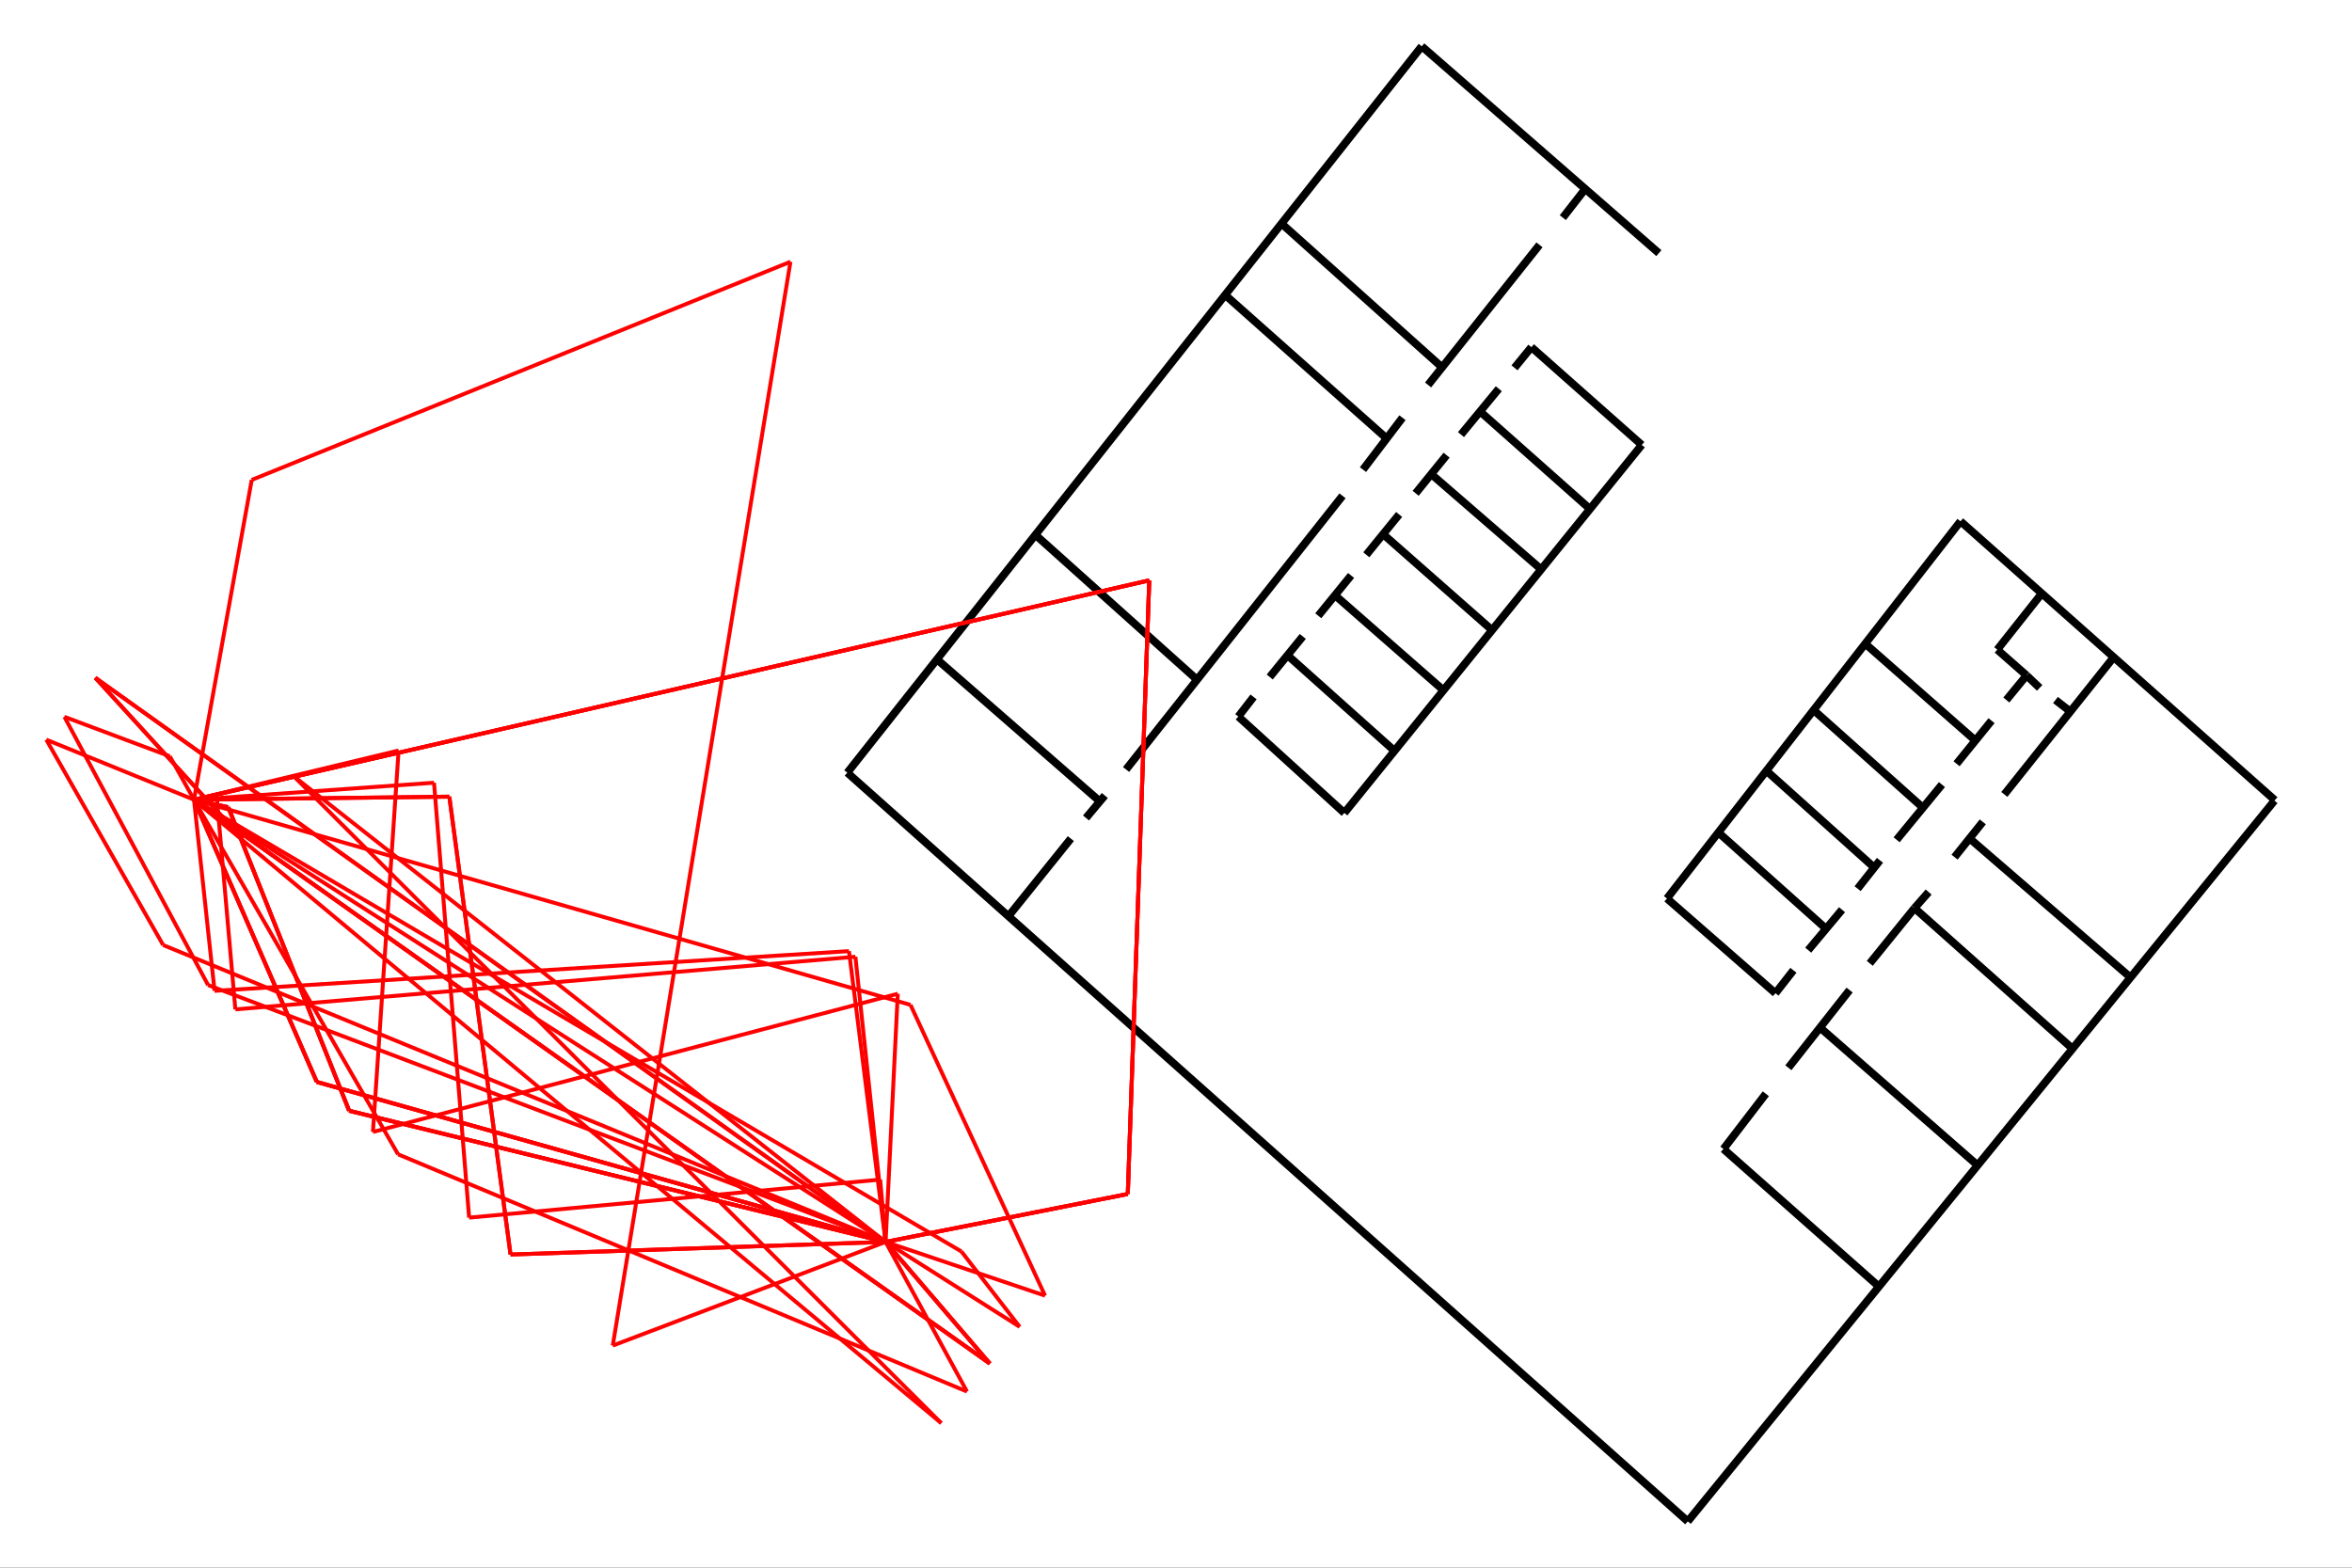 <?xml version="1.0" encoding="utf-8"?>
<svg xmlns="http://www.w3.org/2000/svg" xmlns:xlink="http://www.w3.org/1999/xlink" width="600" height="400" viewBox="0 0 600 400">
<rect x="0" y="0" width="600" height="400" fill="#333333" stroke="none"/>
<defs>
  <clipPath id="clip00">
    <rect x="0" y="0" width="600" height="400"/>
  </clipPath>
</defs>
<polygon clip-path="url(#clip4800)" points="
0,400 600,400 600,0 0,0 
  " fill="#ffffff" fill-opacity="1"/>
<defs>
  <clipPath id="clip01">
    <rect x="120" y="0" width="421" height="400"/>
  </clipPath>
</defs>
<polygon clip-path="url(#clip4800)" points="
11.811,388.189 580.315,388.189 580.315,11.811 11.811,11.811 
  " fill="#ffffff" fill-opacity="1"/>
<defs>
  <clipPath id="clip02">
    <rect x="11" y="11" width="570" height="377"/>
  </clipPath>
</defs>
<polyline clip-path="url(#clip4800)" style="stroke:#000000; stroke-width:1; stroke-opacity:0; fill:none" points="
  11.811,388.189 580.315,388.189 
  "/>
<polyline clip-path="url(#clip4800)" style="stroke:#000000; stroke-width:1; stroke-opacity:0; fill:none" points="
  11.811,388.189 11.811,11.811 
  "/>
<polyline clip-path="url(#clip4802)" style="stroke:#000000; stroke-width:2; stroke-opacity:1; fill:none" points="
  430.559,388.189 216.152,197.154 
  "/>
<polyline clip-path="url(#clip4802)" style="stroke:#000000; stroke-width:2; stroke-opacity:1; fill:none" points="
  216.152,197.154 362.686,11.811 
  "/>
<polyline clip-path="url(#clip4802)" style="stroke:#000000; stroke-width:2; stroke-opacity:1; fill:none" points="
  362.686,11.811 423.179,64.585 
  "/>
<polyline clip-path="url(#clip4802)" style="stroke:#000000; stroke-width:2; stroke-opacity:1; fill:none" points="
  430.559,388.189 580.218,204.292 
  "/>
<polyline clip-path="url(#clip4802)" style="stroke:#000000; stroke-width:2; stroke-opacity:1; fill:none" points="
  580.315,204.161 500.126,133.005 
  "/>
<polyline clip-path="url(#clip4802)" style="stroke:#000000; stroke-width:2; stroke-opacity:1; fill:none" points="
  500.126,133.005 425.247,229.254 
  "/>
<polyline clip-path="url(#clip4802)" style="stroke:#000000; stroke-width:2; stroke-opacity:1; fill:none" points="
  425.247,229.254 452.917,253.428 
  "/>
<polyline clip-path="url(#clip4802)" style="stroke:#000000; stroke-width:2; stroke-opacity:1; fill:none" points="
  516.973,172.332 509.508,165.762 
  "/>
<polyline clip-path="url(#clip4802)" style="stroke:#000000; stroke-width:2; stroke-opacity:1; fill:none" points="
  509.508,165.762 520.833,151.458 
  "/>
<polyline clip-path="url(#clip4802)" style="stroke:#000000; stroke-width:2; stroke-opacity:1; fill:none" points="
  475.868,164.285 503.844,188.88 
  "/>
<polyline clip-path="url(#clip4802)" style="stroke:#000000; stroke-width:2; stroke-opacity:1; fill:none" points="
  462.825,181.333 490.114,205.701 
  "/>
<polyline clip-path="url(#clip4802)" style="stroke:#000000; stroke-width:2; stroke-opacity:1; fill:none" points="
  450.553,196.609 478.1,221.341 
  "/>
<polyline clip-path="url(#clip4802)" style="stroke:#000000; stroke-width:2; stroke-opacity:1; fill:none" points="
  438.282,212.339 465.742,236.889 
  "/>
<polyline clip-path="url(#clip4802)" style="stroke:#000000; stroke-width:2; stroke-opacity:1; fill:none" points="
  439.655,293.172 479.215,328.178 
  "/>
<polyline clip-path="url(#clip4802)" style="stroke:#000000; stroke-width:2; stroke-opacity:1; fill:none" points="
  488.397,231.706 528.043,266.985 
  "/>
<polyline clip-path="url(#clip4802)" style="stroke:#000000; stroke-width:2; stroke-opacity:1; fill:none" points="
  502.814,214.248 542.803,248.8 
  "/>
<polyline clip-path="url(#clip4802)" style="stroke:#000000; stroke-width:2; stroke-opacity:1; fill:none" points="
  326.946,57.074 367.723,93.593 
  "/>
<polyline clip-path="url(#clip4802)" style="stroke:#000000; stroke-width:2; stroke-opacity:1; fill:none" points="
  312.626,75.334 353.281,111.467 
  "/>
<polyline clip-path="url(#clip4802)" style="stroke:#000000; stroke-width:2; stroke-opacity:1; fill:none" points="
  264.082,136.413 305.101,173.189 
  "/>
<polyline clip-path="url(#clip4802)" style="stroke:#000000; stroke-width:2; stroke-opacity:1; fill:none" points="
  342.942,207.429 418.815,113.524 
  "/>
<polyline clip-path="url(#clip4802)" style="stroke:#000000; stroke-width:2; stroke-opacity:1; fill:none" points="
  390.66,88.578 418.815,113.524 
  "/>
<polyline clip-path="url(#clip4802)" style="stroke:#000000; stroke-width:2; stroke-opacity:1; fill:none" points="
  315.902,182.833 342.942,207.429 
  "/>
<polyline clip-path="url(#clip4802)" style="stroke:#000000; stroke-width:2; stroke-opacity:1; fill:none" points="
  328.402,167.146 355.587,191.449 
  "/>
<polyline clip-path="url(#clip4802)" style="stroke:#000000; stroke-width:2; stroke-opacity:1; fill:none" points="
  340.66,151.972 367.966,175.89 
  "/>
<polyline clip-path="url(#clip4802)" style="stroke:#000000; stroke-width:2; stroke-opacity:1; fill:none" points="
  353.402,136.799 380.708,160.845 
  "/>
<polyline clip-path="url(#clip4802)" style="stroke:#000000; stroke-width:2; stroke-opacity:1; fill:none" points="
  365.511,121.322 392.8,144.963 
  "/>
<polyline clip-path="url(#clip4802)" style="stroke:#000000; stroke-width:2; stroke-opacity:1; fill:none" points="
  377.917,105.295 405.587,129.855 
  "/>
<polyline clip-path="url(#clip4802)" style="stroke:#000000; stroke-width:2; stroke-opacity:1; fill:none" points="
  257.386,233.615 273.175,213.976 
  "/>
<polyline clip-path="url(#clip4802)" style="stroke:#000000; stroke-width:2; stroke-opacity:1; fill:none" points="
  277.037,208.702 281.843,202.974 
  "/>
<polyline clip-path="url(#clip4802)" style="stroke:#000000; stroke-width:2; stroke-opacity:1; fill:none" points="
  287.262,196.335 342.48,126.512 
  "/>
<polyline clip-path="url(#clip4802)" style="stroke:#000000; stroke-width:2; stroke-opacity:1; fill:none" points="
  280.255,204.201 239.021,168.24 
  "/>
<polyline clip-path="url(#clip4802)" style="stroke:#000000; stroke-width:2; stroke-opacity:1; fill:none" points="
  347.699,119.825 357.771,106.581 
  "/>
<polyline clip-path="url(#clip4802)" style="stroke:#000000; stroke-width:2; stroke-opacity:1; fill:none" points="
  364.31,98.227 392.723,62.475 
  "/>
<polyline clip-path="url(#clip4802)" style="stroke:#000000; stroke-width:2; stroke-opacity:1; fill:none" points="
  404.385,48.218 398.679,55.538 
  "/>
<polyline clip-path="url(#clip4802)" style="stroke:#000000; stroke-width:2; stroke-opacity:1; fill:none" points="
  386.352,93.85 390.66,88.578 
  "/>
<polyline clip-path="url(#clip4802)" style="stroke:#000000; stroke-width:2; stroke-opacity:1; fill:none" points="
  372.699,110.888 382.347,99.187 
  "/>
<polyline clip-path="url(#clip4802)" style="stroke:#000000; stroke-width:2; stroke-opacity:1; fill:none" points="
  361.135,125.869 369.03,116.14 
  "/>
<polyline clip-path="url(#clip4802)" style="stroke:#000000; stroke-width:2; stroke-opacity:1; fill:none" points="
  348.548,141.556 356.922,131.269 
  "/>
<polyline clip-path="url(#clip4802)" style="stroke:#000000; stroke-width:2; stroke-opacity:1; fill:none" points="
  336.291,157.116 344.665,146.829 
  "/>
<polyline clip-path="url(#clip4802)" style="stroke:#000000; stroke-width:2; stroke-opacity:1; fill:none" points="
  315.902,182.833 319.786,177.818 
  "/>
<polyline clip-path="url(#clip4802)" style="stroke:#000000; stroke-width:2; stroke-opacity:1; fill:none" points="
  323.912,172.739 332.347,162.388 
  "/>
<polyline clip-path="url(#clip4802)" style="stroke:#000000; stroke-width:2; stroke-opacity:1; fill:none" points="
  439.655,293.172 450.467,279.078 
  "/>
<polyline clip-path="url(#clip4802)" style="stroke:#000000; stroke-width:2; stroke-opacity:1; fill:none" points="
  456.217,272.441 471.835,252.619 
  "/>
<polyline clip-path="url(#clip4802)" style="stroke:#000000; stroke-width:2; stroke-opacity:1; fill:none" points="
  476.984,245.8 488.397,231.706 
  "/>
<polyline clip-path="url(#clip4802)" style="stroke:#000000; stroke-width:2; stroke-opacity:1; fill:none" points="
  464.369,262.257 504.131,297.02 
  "/>
<polyline clip-path="url(#clip4802)" style="stroke:#000000; stroke-width:2; stroke-opacity:1; fill:none" points="
  457.504,247.573 452.917,253.428 
  "/>
<polyline clip-path="url(#clip4802)" style="stroke:#000000; stroke-width:2; stroke-opacity:1; fill:none" points="
  461.28,242.435 469.904,232.115 
  "/>
<polyline clip-path="url(#clip4802)" style="stroke:#000000; stroke-width:2; stroke-opacity:1; fill:none" points="
  473.882,226.746 479.586,219.513 
  "/>
<polyline clip-path="url(#clip4802)" style="stroke:#000000; stroke-width:2; stroke-opacity:1; fill:none" points="
  483.834,214.273 495.393,200.193 
  "/>
<polyline clip-path="url(#clip4802)" style="stroke:#000000; stroke-width:2; stroke-opacity:1; fill:none" points="
  499.124,194.881 508.049,183.879 
  "/>
<polyline clip-path="url(#clip4802)" style="stroke:#000000; stroke-width:2; stroke-opacity:1; fill:none" points="
  511.825,178.606 516.973,172.332 
  "/>
<polyline clip-path="url(#clip4802)" style="stroke:#000000; stroke-width:2; stroke-opacity:1; fill:none" points="
  520.32,175.514 516.973,172.332 
  "/>
<polyline clip-path="url(#clip4802)" style="stroke:#000000; stroke-width:2; stroke-opacity:1; fill:none" points="
  524.353,178.606 527.872,181.333 
  "/>
<polyline clip-path="url(#clip4802)" style="stroke:#000000; stroke-width:2; stroke-opacity:1; fill:none" points="
  511.31,202.701 539.199,167.694 
  "/>
<polyline clip-path="url(#clip4802)" style="stroke:#000000; stroke-width:2; stroke-opacity:1; fill:none" points="
  505.818,209.702 498.609,218.704 
  "/>
<polyline clip-path="url(#clip4802)" style="stroke:#000000; stroke-width:2; stroke-opacity:1; fill:none" points="
  492.001,227.614 488.397,231.706 
  "/>
<polyline clip-path="url(#clip4802)" style="stroke:#ff0000; stroke-width:1; stroke-opacity:1; fill:none" points="
  225.92,316.877 49.492,204.047 
  "/>
<polyline clip-path="url(#clip4802)" style="stroke:#ff0000; stroke-width:1; stroke-opacity:1; fill:none" points="
  225.92,316.877 80.82,276.062 
  "/>
<polyline clip-path="url(#clip4802)" style="stroke:#ff0000; stroke-width:1; stroke-opacity:1; fill:none" points="
  80.82,276.062 49.492,204.047 
  "/>
<polyline clip-path="url(#clip4802)" style="stroke:#ff0000; stroke-width:1; stroke-opacity:1; fill:none" points="
  225.92,316.877 252.502,347.904 
  "/>
<polyline clip-path="url(#clip4802)" style="stroke:#ff0000; stroke-width:1; stroke-opacity:1; fill:none" points="
  252.502,347.904 49.492,204.047 
  "/>
<polyline clip-path="url(#clip4802)" style="stroke:#ff0000; stroke-width:1; stroke-opacity:1; fill:none" points="
  225.92,316.877 41.619,241.135 
  "/>
<polyline clip-path="url(#clip4802)" style="stroke:#ff0000; stroke-width:1; stroke-opacity:1; fill:none" points="
  41.619,241.135 11.811,188.734 
  "/>
<polyline clip-path="url(#clip4802)" style="stroke:#ff0000; stroke-width:1; stroke-opacity:1; fill:none" points="
  11.811,188.734 49.492,204.047 
  "/>
<polyline clip-path="url(#clip4802)" style="stroke:#ff0000; stroke-width:1; stroke-opacity:1; fill:none" points="
  225.92,316.877 130.24,320.095 
  "/>
<polyline clip-path="url(#clip4802)" style="stroke:#ff0000; stroke-width:1; stroke-opacity:1; fill:none" points="
  130.24,320.095 114.625,203.265 
  "/>
<polyline clip-path="url(#clip4802)" style="stroke:#ff0000; stroke-width:1; stroke-opacity:1; fill:none" points="
  114.625,203.265 49.492,204.047 
  "/>
<polyline clip-path="url(#clip4802)" style="stroke:#ff0000; stroke-width:1; stroke-opacity:1; fill:none" points="
  225.92,316.877 89.069,283.413 
  "/>
<polyline clip-path="url(#clip4802)" style="stroke:#ff0000; stroke-width:1; stroke-opacity:1; fill:none" points="
  89.069,283.413 58.239,205.982 
  "/>
<polyline clip-path="url(#clip4802)" style="stroke:#ff0000; stroke-width:1; stroke-opacity:1; fill:none" points="
  58.239,205.982 49.492,204.047 
  "/>
<polyline clip-path="url(#clip4802)" style="stroke:#ff0000; stroke-width:1; stroke-opacity:1; fill:none" points="
  225.92,316.877 246.678,355.06 
  "/>
<polyline clip-path="url(#clip4802)" style="stroke:#ff0000; stroke-width:1; stroke-opacity:1; fill:none" points="
  246.678,355.06 101.545,294.528 
  "/>
<polyline clip-path="url(#clip4802)" style="stroke:#ff0000; stroke-width:1; stroke-opacity:1; fill:none" points="
  101.545,294.528 49.492,204.047 
  "/>
<polyline clip-path="url(#clip4802)" style="stroke:#ff0000; stroke-width:1; stroke-opacity:1; fill:none" points="
  225.92,316.877 287.704,304.649 
  "/>
<polyline clip-path="url(#clip4802)" style="stroke:#ff0000; stroke-width:1; stroke-opacity:1; fill:none" points="
  287.704,304.649 293.18,148.072 
  "/>
<polyline clip-path="url(#clip4802)" style="stroke:#ff0000; stroke-width:1; stroke-opacity:1; fill:none" points="
  293.18,148.072 49.492,204.047 
  "/>
<polyline clip-path="url(#clip4802)" style="stroke:#ff0000; stroke-width:1; stroke-opacity:1; fill:none" points="
  225.92,316.877 266.592,330.591 
  "/>
<polyline clip-path="url(#clip4802)" style="stroke:#ff0000; stroke-width:1; stroke-opacity:1; fill:none" points="
  266.592,330.591 232.271,256.397 
  "/>
<polyline clip-path="url(#clip4802)" style="stroke:#ff0000; stroke-width:1; stroke-opacity:1; fill:none" points="
  232.271,256.397 49.492,204.047 
  "/>
<polyline clip-path="url(#clip4802)" style="stroke:#ff0000; stroke-width:1; stroke-opacity:1; fill:none" points="
  225.92,316.877 260.122,338.541 
  "/>
<polyline clip-path="url(#clip4802)" style="stroke:#ff0000; stroke-width:1; stroke-opacity:1; fill:none" points="
  260.122,338.541 245.261,319.323 
  "/>
<polyline clip-path="url(#clip4802)" style="stroke:#ff0000; stroke-width:1; stroke-opacity:1; fill:none" points="
  245.261,319.323 49.492,204.047 
  "/>
<polyline clip-path="url(#clip4802)" style="stroke:#ff0000; stroke-width:1; stroke-opacity:1; fill:none" points="
  225.92,316.877 252.502,347.904 
  "/>
<polyline clip-path="url(#clip4802)" style="stroke:#ff0000; stroke-width:1; stroke-opacity:1; fill:none" points="
  252.502,347.904 167.434,287.623 
  "/>
<polyline clip-path="url(#clip4802)" style="stroke:#ff0000; stroke-width:1; stroke-opacity:1; fill:none" points="
  167.434,287.623 49.492,204.047 
  "/>
<polyline clip-path="url(#clip4802)" style="stroke:#ff0000; stroke-width:1; stroke-opacity:1; fill:none" points="
  225.92,316.877 252.502,347.904 
  "/>
<polyline clip-path="url(#clip4802)" style="stroke:#ff0000; stroke-width:1; stroke-opacity:1; fill:none" points="
  252.502,347.904 167.434,287.623 
  "/>
<polyline clip-path="url(#clip4802)" style="stroke:#ff0000; stroke-width:1; stroke-opacity:1; fill:none" points="
  167.434,287.623 49.492,204.047 
  "/>
<polyline clip-path="url(#clip4802)" style="stroke:#ff0000; stroke-width:1; stroke-opacity:1; fill:none" points="
  225.92,316.877 216.575,242.684 
  "/>
<polyline clip-path="url(#clip4802)" style="stroke:#ff0000; stroke-width:1; stroke-opacity:1; fill:none" points="
  216.575,242.684 54.733,252.82 
  "/>
<polyline clip-path="url(#clip4802)" style="stroke:#ff0000; stroke-width:1; stroke-opacity:1; fill:none" points="
  54.733,252.82 49.492,204.047 
  "/>
<polyline clip-path="url(#clip4802)" style="stroke:#ff0000; stroke-width:1; stroke-opacity:1; fill:none" points="
  225.92,316.877 74.914,198.044 
  "/>
<polyline clip-path="url(#clip4802)" style="stroke:#ff0000; stroke-width:1; stroke-opacity:1; fill:none" points="
  74.914,198.044 240.121,363.118 
  "/>
<polyline clip-path="url(#clip4802)" style="stroke:#ff0000; stroke-width:1; stroke-opacity:1; fill:none" points="
  240.121,363.118 49.492,204.047 
  "/>
<polyline clip-path="url(#clip4802)" style="stroke:#ff0000; stroke-width:1; stroke-opacity:1; fill:none" points="
  225.92,316.877 117.203,286.296 
  "/>
<polyline clip-path="url(#clip4802)" style="stroke:#ff0000; stroke-width:1; stroke-opacity:1; fill:none" points="
  117.203,286.296 80.82,276.062 
  "/>
<polyline clip-path="url(#clip4802)" style="stroke:#ff0000; stroke-width:1; stroke-opacity:1; fill:none" points="
  80.82,276.062 49.492,204.047 
  "/>
<polyline clip-path="url(#clip4802)" style="stroke:#ff0000; stroke-width:1; stroke-opacity:1; fill:none" points="
  225.92,316.877 117.203,286.296 
  "/>
<polyline clip-path="url(#clip4802)" style="stroke:#ff0000; stroke-width:1; stroke-opacity:1; fill:none" points="
  117.203,286.296 80.82,276.062 
  "/>
<polyline clip-path="url(#clip4802)" style="stroke:#ff0000; stroke-width:1; stroke-opacity:1; fill:none" points="
  80.82,276.062 49.492,204.047 
  "/>
<polyline clip-path="url(#clip4802)" style="stroke:#ff0000; stroke-width:1; stroke-opacity:1; fill:none" points="
  225.92,316.877 53.078,251.345 
  "/>
<polyline clip-path="url(#clip4802)" style="stroke:#ff0000; stroke-width:1; stroke-opacity:1; fill:none" points="
  53.078,251.345 16.427,182.895 
  "/>
<polyline clip-path="url(#clip4802)" style="stroke:#ff0000; stroke-width:1; stroke-opacity:1; fill:none" points="
  16.427,182.895 43.32,192.971 
  "/>
<polyline clip-path="url(#clip4802)" style="stroke:#ff0000; stroke-width:1; stroke-opacity:1; fill:none" points="
  43.32,192.971 49.492,204.047 
  "/>
<polyline clip-path="url(#clip4802)" style="stroke:#ff0000; stroke-width:1; stroke-opacity:1; fill:none" points="
  225.92,316.877 156.316,343.329 
  "/>
<polyline clip-path="url(#clip4802)" style="stroke:#ff0000; stroke-width:1; stroke-opacity:1; fill:none" points="
  156.316,343.329 201.647,66.787 
  "/>
<polyline clip-path="url(#clip4802)" style="stroke:#ff0000; stroke-width:1; stroke-opacity:1; fill:none" points="
  201.647,66.787 64.218,122.447 
  "/>
<polyline clip-path="url(#clip4802)" style="stroke:#ff0000; stroke-width:1; stroke-opacity:1; fill:none" points="
  64.218,122.447 49.492,204.047 
  "/>
<polyline clip-path="url(#clip4802)" style="stroke:#ff0000; stroke-width:1; stroke-opacity:1; fill:none" points="
  225.92,316.877 130.24,320.095 
  "/>
<polyline clip-path="url(#clip4802)" style="stroke:#ff0000; stroke-width:1; stroke-opacity:1; fill:none" points="
  130.24,320.095 124.577,277.727 
  "/>
<polyline clip-path="url(#clip4802)" style="stroke:#ff0000; stroke-width:1; stroke-opacity:1; fill:none" points="
  124.577,277.727 114.625,203.265 
  "/>
<polyline clip-path="url(#clip4802)" style="stroke:#ff0000; stroke-width:1; stroke-opacity:1; fill:none" points="
  114.625,203.265 49.492,204.047 
  "/>
<polyline clip-path="url(#clip4802)" style="stroke:#ff0000; stroke-width:1; stroke-opacity:1; fill:none" points="
  225.92,316.877 287.704,304.649 
  "/>
<polyline clip-path="url(#clip4802)" style="stroke:#ff0000; stroke-width:1; stroke-opacity:1; fill:none" points="
  287.704,304.649 293.18,148.072 
  "/>
<polyline clip-path="url(#clip4802)" style="stroke:#ff0000; stroke-width:1; stroke-opacity:1; fill:none" points="
  293.18,148.072 274.308,152.407 
  "/>
<polyline clip-path="url(#clip4802)" style="stroke:#ff0000; stroke-width:1; stroke-opacity:1; fill:none" points="
  274.308,152.407 49.492,204.047 
  "/>
<polyline clip-path="url(#clip4802)" style="stroke:#ff0000; stroke-width:1; stroke-opacity:1; fill:none" points="
  225.92,316.877 287.704,304.649 
  "/>
<polyline clip-path="url(#clip4802)" style="stroke:#ff0000; stroke-width:1; stroke-opacity:1; fill:none" points="
  287.704,304.649 293.18,148.072 
  "/>
<polyline clip-path="url(#clip4802)" style="stroke:#ff0000; stroke-width:1; stroke-opacity:1; fill:none" points="
  293.18,148.072 274.308,152.407 
  "/>
<polyline clip-path="url(#clip4802)" style="stroke:#ff0000; stroke-width:1; stroke-opacity:1; fill:none" points="
  274.308,152.407 49.492,204.047 
  "/>
<polyline clip-path="url(#clip4802)" style="stroke:#ff0000; stroke-width:1; stroke-opacity:1; fill:none" points="
  225.92,316.877 229.023,253.56 
  "/>
<polyline clip-path="url(#clip4802)" style="stroke:#ff0000; stroke-width:1; stroke-opacity:1; fill:none" points="
  229.023,253.56 95.135,288.818 
  "/>
<polyline clip-path="url(#clip4802)" style="stroke:#ff0000; stroke-width:1; stroke-opacity:1; fill:none" points="
  95.135,288.818 101.685,191.495 
  "/>
<polyline clip-path="url(#clip4802)" style="stroke:#ff0000; stroke-width:1; stroke-opacity:1; fill:none" points="
  101.685,191.495 49.492,204.047 
  "/>
<polyline clip-path="url(#clip4802)" style="stroke:#ff0000; stroke-width:1; stroke-opacity:1; fill:none" points="
  225.92,316.877 218.215,244.116 
  "/>
<polyline clip-path="url(#clip4802)" style="stroke:#ff0000; stroke-width:1; stroke-opacity:1; fill:none" points="
  218.215,244.116 60.041,257.548 
  "/>
<polyline clip-path="url(#clip4802)" style="stroke:#ff0000; stroke-width:1; stroke-opacity:1; fill:none" points="
  60.041,257.548 55.305,203.423 
  "/>
<polyline clip-path="url(#clip4802)" style="stroke:#ff0000; stroke-width:1; stroke-opacity:1; fill:none" points="
  55.305,203.423 49.492,204.047 
  "/>
<polyline clip-path="url(#clip4802)" style="stroke:#ff0000; stroke-width:1; stroke-opacity:1; fill:none" points="
  225.92,316.877 224.535,300.982 
  "/>
<polyline clip-path="url(#clip4802)" style="stroke:#ff0000; stroke-width:1; stroke-opacity:1; fill:none" points="
  224.535,300.982 119.677,310.684 
  "/>
<polyline clip-path="url(#clip4802)" style="stroke:#ff0000; stroke-width:1; stroke-opacity:1; fill:none" points="
  119.677,310.684 110.721,199.714 
  "/>
<polyline clip-path="url(#clip4802)" style="stroke:#ff0000; stroke-width:1; stroke-opacity:1; fill:none" points="
  110.721,199.714 49.492,204.047 
  "/>
<polyline clip-path="url(#clip4802)" style="stroke:#ff0000; stroke-width:1; stroke-opacity:1; fill:none" points="
  225.92,316.877 114.499,289.631 
  "/>
<polyline clip-path="url(#clip4802)" style="stroke:#ff0000; stroke-width:1; stroke-opacity:1; fill:none" points="
  114.499,289.631 89.069,283.413 
  "/>
<polyline clip-path="url(#clip4802)" style="stroke:#ff0000; stroke-width:1; stroke-opacity:1; fill:none" points="
  89.069,283.413 58.239,205.982 
  "/>
<polyline clip-path="url(#clip4802)" style="stroke:#ff0000; stroke-width:1; stroke-opacity:1; fill:none" points="
  58.239,205.982 49.492,204.047 
  "/>
<polyline clip-path="url(#clip4802)" style="stroke:#ff0000; stroke-width:1; stroke-opacity:1; fill:none" points="
  225.92,316.877 96.257,224.302 
  "/>
<polyline clip-path="url(#clip4802)" style="stroke:#ff0000; stroke-width:1; stroke-opacity:1; fill:none" points="
  96.257,224.302 24.305,172.93 
  "/>
<polyline clip-path="url(#clip4802)" style="stroke:#ff0000; stroke-width:1; stroke-opacity:1; fill:none" points="
  24.305,172.93 61.874,214.054 
  "/>
<polyline clip-path="url(#clip4802)" style="stroke:#ff0000; stroke-width:1; stroke-opacity:1; fill:none" points="
  61.874,214.054 49.492,204.047 
  "/>
<polyline clip-path="url(#clip4802)" style="stroke:#ff0000; stroke-width:1; stroke-opacity:1; fill:none" points="
  225.92,316.877 114.499,289.631 
  "/>
<polyline clip-path="url(#clip4802)" style="stroke:#ff0000; stroke-width:1; stroke-opacity:1; fill:none" points="
  114.499,289.631 89.069,283.413 
  "/>
<polyline clip-path="url(#clip4802)" style="stroke:#ff0000; stroke-width:1; stroke-opacity:1; fill:none" points="
  89.069,283.413 58.239,205.982 
  "/>
<polyline clip-path="url(#clip4802)" style="stroke:#ff0000; stroke-width:1; stroke-opacity:1; fill:none" points="
  58.239,205.982 49.492,204.047 
  "/>
<polyline clip-path="url(#clip4802)" style="stroke:#ff0000; stroke-width:1; stroke-opacity:1; fill:none" points="
  225.92,316.877 96.257,224.302 
  "/>
<polyline clip-path="url(#clip4802)" style="stroke:#ff0000; stroke-width:1; stroke-opacity:1; fill:none" points="
  96.257,224.302 24.305,172.93 
  "/>
<polyline clip-path="url(#clip4802)" style="stroke:#ff0000; stroke-width:1; stroke-opacity:1; fill:none" points="
  24.305,172.93 61.874,214.054 
  "/>
<polyline clip-path="url(#clip4802)" style="stroke:#ff0000; stroke-width:1; stroke-opacity:1; fill:none" points="
  61.874,214.054 49.492,204.047 
  "/>
</svg>
